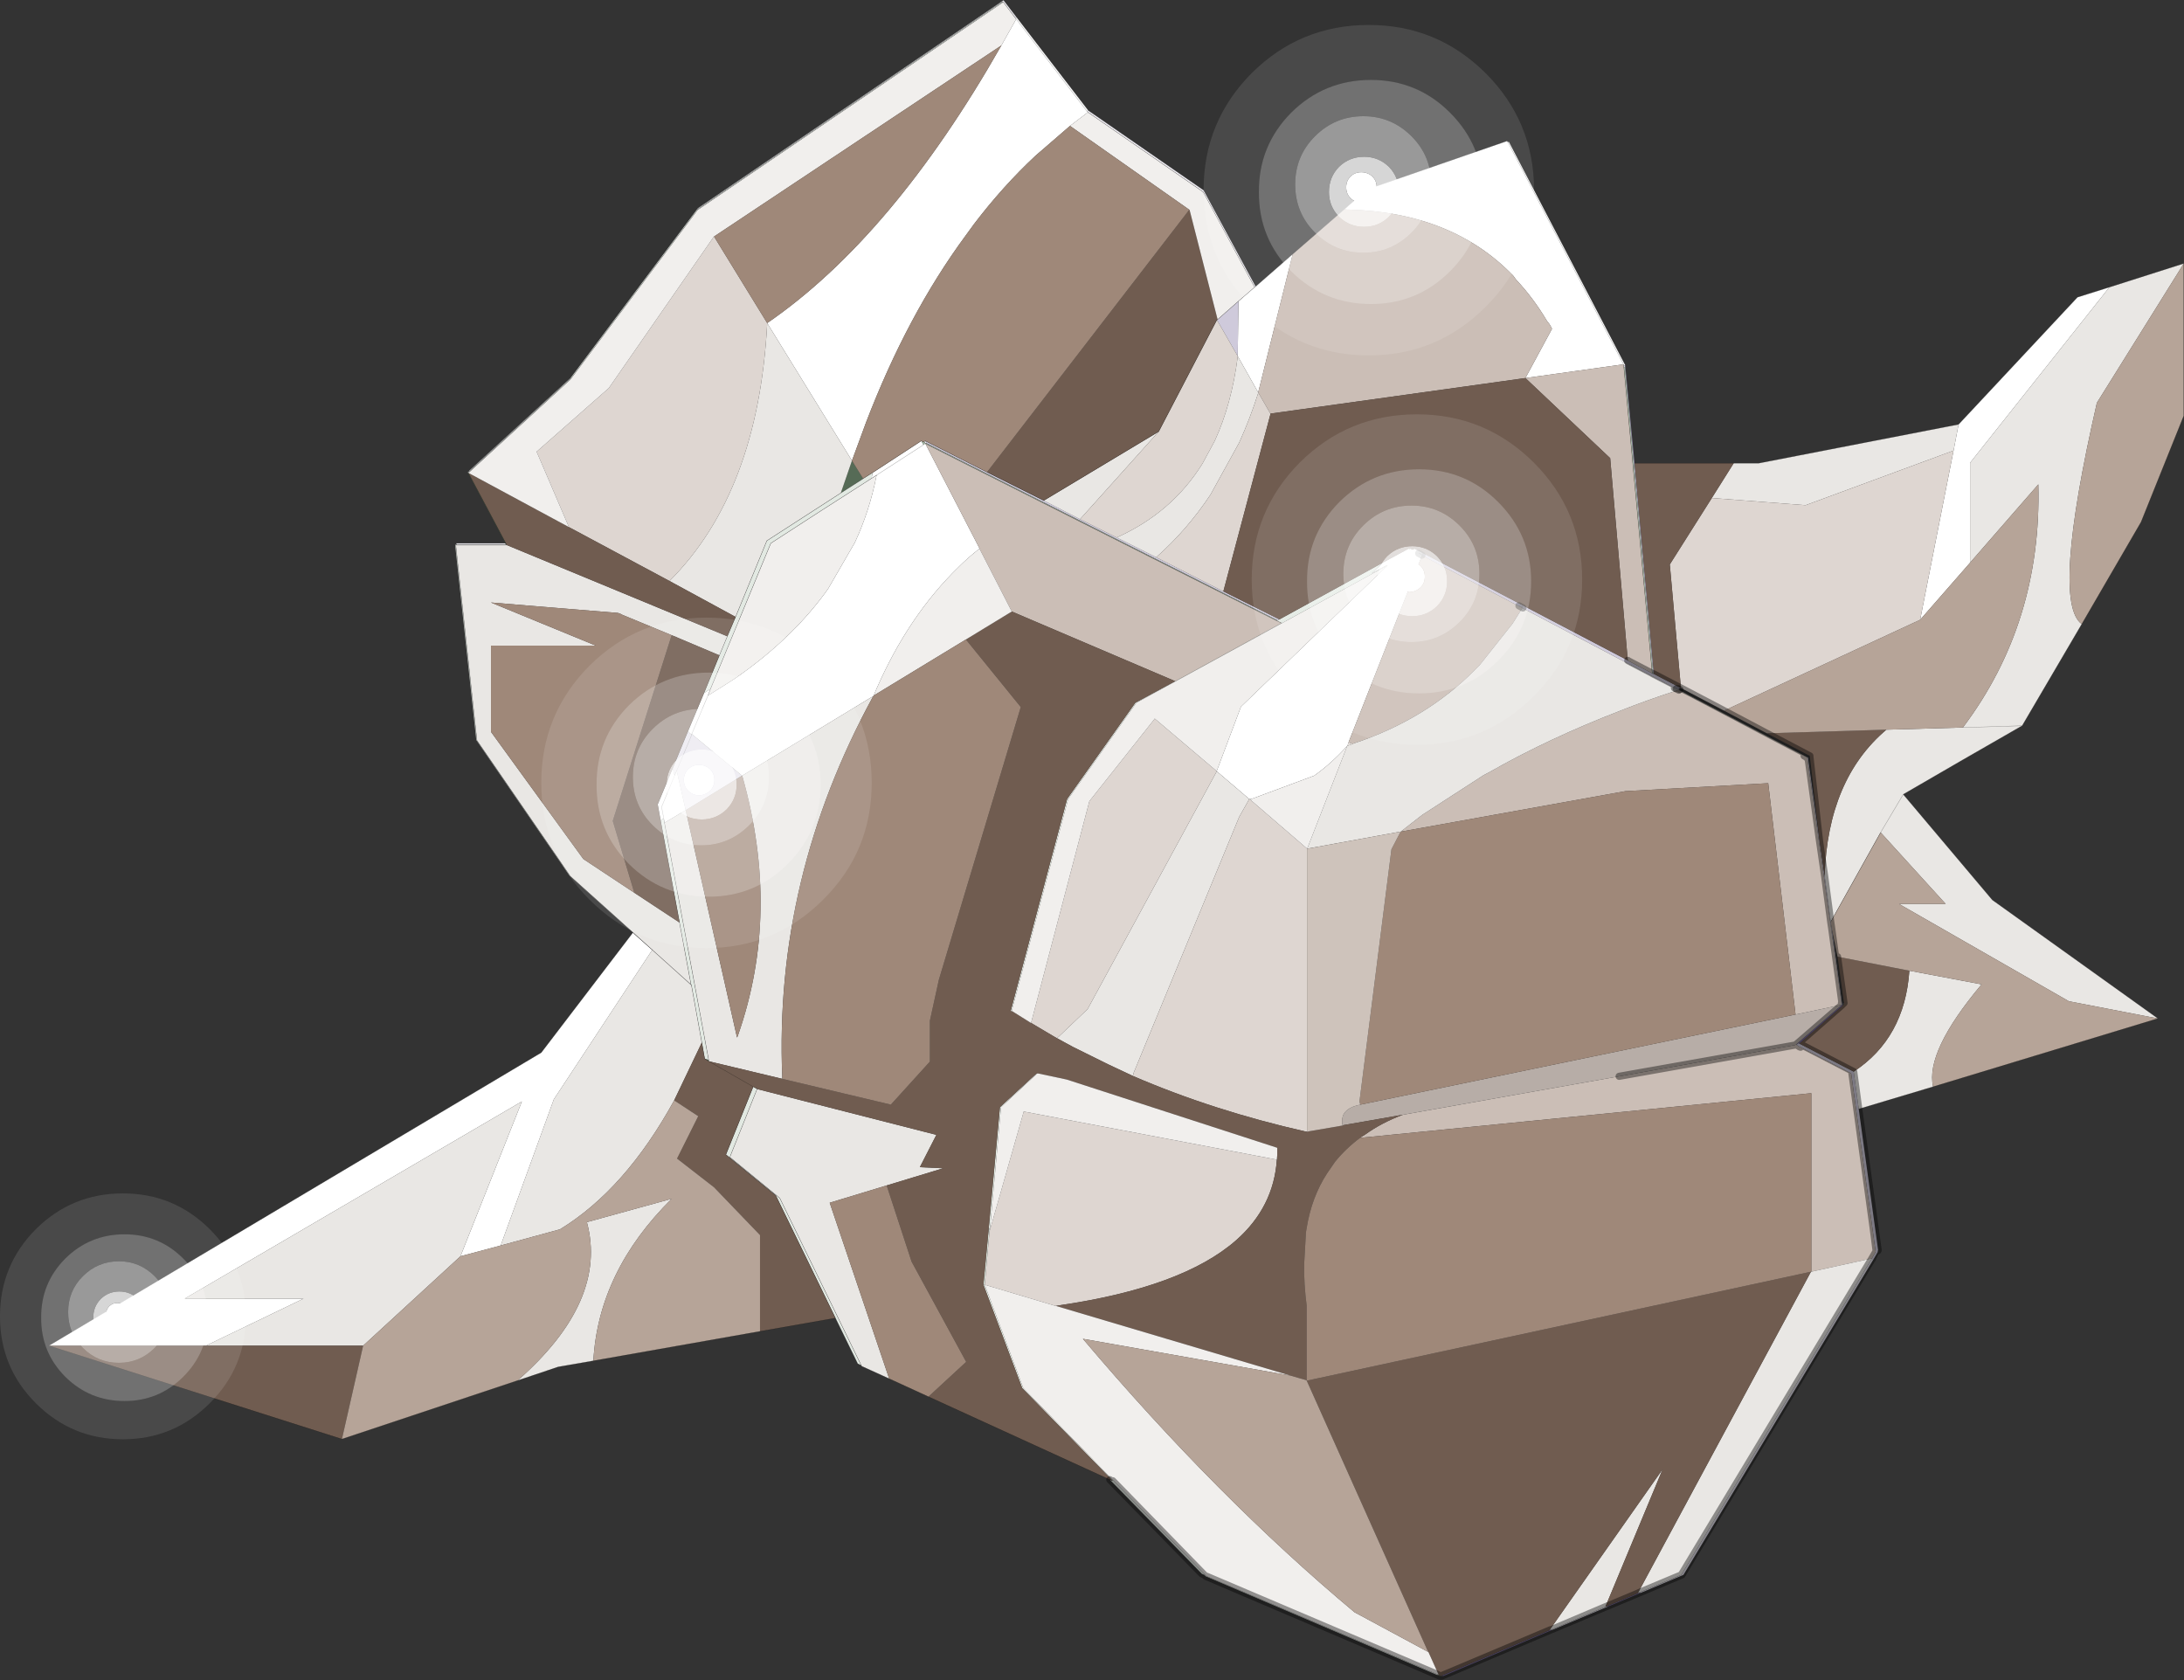 <svg viewBox="0 0 304.03 233.88" xmlns="http://www.w3.org/2000/svg" xmlns:xlink="http://www.w3.org/1999/xlink"><rect x="0" y="0" width="304.03" height="233.88" fill="#333333" stroke="none"/><g transform="translate(-83 -53.725)"><use transform="translate(89.8 53.75)" width="297.2" height="233.8" xlink:href="#a"/><use transform="translate(257.25 111.4)" width="46" height="46" xlink:href="#b"/><use transform="translate(158.35 139.7)" width="46" height="46" xlink:href="#b"/><use transform="translate(250.55 57.2)" width="46" height="46" xlink:href="#b"/><use transform="translate(83 219.85) scale(.744)" width="46" height="46" xlink:href="#b"/></g><defs><g id="a"><path d="m343.85 228.95-26.5 44-6.05 2.55.05-.1-.25.1v-.05l.1-.05 5.85-2.45 26.5-44h.1l-.05.05.25-.05m-37.1 48.45-7.75 3.25.05-.1-.25.1.05-.05h.05l7.55-3.2.15-.05-.05.05-7.5 3.15 7.5-3.15.25-.1-.05.1M179.3 155.9l.05.05 6.95 5.75q-3.85 2.35-7.75 4.75l-.1.05-1.25-5.5-.3.7-.25-1.05 2.1-5.1.55.45v-.1m0 .1-2.1 5 2.1-5m164.3 73-26.45 43.95-5.8 2.45 5.8-2.45L343.6 229" fill="#dfdce7" fill-rule="evenodd" transform="translate(-89.8 -53.75)"/><path d="M334.6 159.3v-.1l-.45-.25.45.2.1.05v.1l1.6 11.55.7 4.8.85 6.4.15 1 1.4 10.2v.05l.05.3-.1.05v-.35l-1.75-12.55-.6-4.3-2.4-17.15m-39.7-20.95-13.85-7.25v-.05l-.1-.05-.45-.25v-.05l.5.25v-.05l.05-.2L295 138l-.1.2v.05l-.45-.25v.05l.55.3v.05l-.1-.05" fill="#c5bed3" fill-rule="evenodd" transform="translate(-89.8 -53.75)"/><path d="m309.25 104.55 1.3 13.65 2.7 29.35-.1-.05-3.95-42.7-.1-.2.15-.05" fill="#a49aba" fill-rule="evenodd" transform="translate(-89.8 -53.75)"/><path d="m311.3 275.5-4.55 1.9.05-.1 4.3-1.8-4.3 1.8-.25.1.05-.05.1-.05 4.3-1.8.1-.05v.05l.25-.1-.05.1m-12.3 5.15-15.1 6.4-.1-.05-.1.05-.05-.05.1-.05 14.95-6.3.1-.05h.05l-.05.05.25-.1-.05.1m-150.7-161.3-.05-.05.05.05m191.05 74.3.1-.05-.05.05.25-.05-6.15 5.4h-.05l-.1-.05-.25.2h-.1l.05-.05 6.3-5.45m.05-.35v-.05h.05l-.05.05m.15.25v-.15l.15-.05-.15.2m0-.05.15-.15-.15.15m-.15.15-6.05 5.3 6.05-5.3M283.8 287l15-6.35-15 6.35" fill="#756796" fill-rule="evenodd" transform="translate(-89.8 -53.75)"/><path d="m89.8 241.05 68.55-40.8 12.75-16.7 2.7 2.4-13.7 20.8-7.4 20.35-5.6 1.5 8.55-21.55-46.95 27.45h16.55l-13.6 6.55H89.8M224.5 56.1l10 13-.15.15-9.9-12.9 9.9 12.9.1.1-2.5 1.9-4.8 4.15q-4.55 4.25-8.55 9.5l-1.2 1.65q-8.1 11-13.85 26l-1.95 5.3-11.8-19.15q17.4-11.95 32.6-38.65l2.05-3.65v-.05l-.05-.05.1-.2m33.3 37.5 5.15-4.5-4.8 19.25-2.85-5.05.1-7.65 2.2-1.9.05-.05.15-.1m12.35-10.75 3.15-2.75 19.5-6.75.1.15.15-.05 16.2 31.1-.15.05.1.2-.1.05h-.05v-.1l-.05-.2v-.1h-.05l-13.6 1.9 3.7-6.85-.2-.4-.15-.25-.35-.45q-1.9-3.2-4.3-5.75l-.4-.55q-8.5-8.8-22.9-9.2h-.25l-.35-.05m85.5 29.95 16.55-17.7 4.45-1.4-19.4 24.45v13.9L350.3 140l4.65-23.55.7-3.65m-151.15 6.7 6.75-4.4.3.55.25-.2 7.55 14.6-.25.25q-1.4 1.1-2.65 2.35-7 6.8-11.45 17l-.4.95-18.2 11.05-.1.05-6.95-5.75-.05-.05 2.25-5.35-2.25 5.35v.1l-.55-.45 2.25-5.35.7-.45.2-.1-.35.9.1-.05.15-.1 2.15-1.35 1.4-.9q7.65-5.3 12.45-11.8l.5-.7 3.7-6.4q2.05-4.4 3-9.25l.05-.15-.7.45.05-.4.1-.4m7.1-4.25.2-.15.2.35h-.1l-.3-.2m.3.2v-.05.05m-.35.2-6.5 4.2 6.5-4.2M177.2 161l1.25 5.5-2.85 1.7-.1.05-.1-.6-.3-1.6 1.8-4.35-1.8 4.35.3 1.6-.45.25-.4-2.2 2.1-5.05.25 1.05.3-.7m98.65-28.4.2-.2-2.1 1.15 1.55-1.5 3.6-1.95.15.05.1-.05.3.15.25-.15 1.15.6-.05.2v.05l-.5-.25v.05l.45.25.1.05v.05l-.1-.05-10.2 25.95v.05l-.05.05-.1.4-.05.05q-2.2 2.45-4.6 4.15l-8.75 3.25h-.3l-4.45-3.8-.1-.1.05-.05 3.35-8.9 20.45-19.7-.35.2m17.05-59.1 16.1 30.95-16.1-30.95" fill="#fff" fill-rule="evenodd" transform="translate(-89.8 -53.75)"/><path d="m146.55 129.55-.05-.2h6.85l.1.2h-6.9m1.7-10.25 14.2-13-.15.2-14 12.85-.05-.05M180 82.9l.15-.2 42.55-28.95 1.8 2.35-.1.2-1.75-2.3-.05.05-.05-.1L180 82.9m54.5-13.8 16.05 11.1 7.25 13.4-.15.1-7.15-13.25-16.05-11.1-.1-.1.15-.15" fill="#efedf3" fill-rule="evenodd" transform="translate(-89.8 -53.75)"/><path d="m341.75 208.1 2.7 19.65-.05.1v.15l-.55.95-.25.05.05-.05v-.05l.45-.9-.45.9v.05h-.1l.55-.95v-.05l-3.4-24.8-7.05-3.65-.15-.05-.45-.3h.05l.25-.2.1.05h.05l7.55 3.9.7 5.2m2 16.5.4 3.1.05-.05-.45-3.05-2.95-21.45v-.35l-7.35-3.8 7.35 3.8v.35l2.95 21.45.45 3.05-.05.05-.4-3.1M220.4 119.45l7.9 3.95 5.05 2.6 10.6 5.3 9.35 4.75 7.8 3.9-.25.15L212 115.45l-.2-.35 8.6 4.35m32-21.2h.05l.05-.05 2.9-2.55-.1 7.65-2.75-4.8-.1-.15-.05-.1m57.2 47.4.05.05 3.35 1.75.05.05.1.05v-.05l.1.05 3.75 1.95h-.05l-3.8-1.95 3.8 1.95-.3.1.2.1-.1.05h-.05v.05l-.05-.05-.55-.25-21.1-11.1v-.05l-.55-.3V138l.45.25v-.05l.1-.2 14.6 7.65m6.5 3.85.25.1.4.15-.4-.15-.25-.1m.25.1h.3-.3" fill="#cfcadb" fill-rule="evenodd" transform="translate(-89.8 -53.75)"/><path d="m334.6 159.15-.45-.2-17.45-9.15v-.05l17.9 9.4M211.25 115.1l.35.15.3.2h.1l48.85 24.65-.1.05-48.7-24.55-.05-.05-.15-.1h-.05l-.25.2-.3-.55m.65.35v-.05.05m101.1 32-3.95-42.6h.05l.1-.05 3.95 42.7v.05l-.1-.05-.05-.05" fill="#a6b7a6" fill-rule="evenodd" transform="translate(-89.8 -53.75)"/><path d="m283.55 287-.1.05-.35-.15v-.1l.15.1.3.1m-130.2-157.65-5.25-9.85.1.05 5.35 10.05-.1-.05-.1-.2m186.05 64.3.05-.05h.05l.05-.05.15-.2-.05.25-.25.05m-137.8-75.8 1.55 2.5-.05.05-3.05 1.95 1.55-4.5m-20.5 83.25.55.15v.2l-.55-.35m98-71h.25l-.1.05-.15-.05" fill="#566b56" fill-rule="evenodd" transform="translate(-89.8 -53.75)"/><path d="m283.1 286.9-32.25-13.75-.2-.2-.35-.15-12.8-13.1.4.15-12.6-12.9-5.4-14.4.2.05 5.35 14.35 25.55 26.2 32.1 13.65v.1m-80.2-43.1-.5-.25-3.1-6.35-8.3-17.05-6.95-5.7 3.8-9.45.55.3-3.8 9.5 6.95 5.7 11.35 23.3m-31.8-60.25-8.8-7.9-13-18.9-2.95-27.2h7.1l.1.05h-7.1l2.95 27.2 13 18.9 16.8 15.1-1.6-8.6v-.05l-2.65-14.25.45-.25.1.6 6.15 33-.55-.15-.4-2.25-1.45-8-5.45-4.9-2.7-2.4m-23-64.05.2-.15 14-12.85L180 82.9l42.55-28.95.05.1-42.5 28.9-17.7 23.6-14.2 13-.1-.05m75.75 74.95v.1l-.15-.1 7.85-29.5 9.5-13.4 5.55-3 14.8-8.1-.65-.3.1-.05.25-.15 14.4-7.9-1.55 1.5 2.1-1.15-.2.2-34.65 18.95-9.5 13.4-7.85 29.45v.05m-20.7-74.1 1.35-.85-.1.4-.05.4q-7.05 4.5-14.05 9.05l-8.4 20.3-.2.1-.7.45 2.15-5.25 1.1-2.65 1.15-2.7 4.35-10.6 10.3-6.65 3.05-1.95.05-.05m-23.9 70.5-.05-.05.05.05m71.4 82.1-12.75-13.1 12.75 13.1m-30.05-47.8 1.6-17.3 5.1-4.7h.1l-5.05 4.7-1.5 16.55v.05l-.25.7" fill="#e2e9e2" fill-rule="evenodd" transform="translate(-89.8 -53.75)"/><path d="m220.1 232.6-.2-.05.7-7.4.25-.7-.1.65v.05l-.65 7.25-.05.1v.05l.05.05" fill="#d3dcd3" fill-rule="evenodd" transform="translate(-89.8 -53.75)"/><path d="m262.95 89.1 7.2-6.25.35.05h.25q14.4.4 22.9 9.2l.4.55q2.4 2.55 4.3 5.75l.35.45.15.25.2.4-3.7 6.85 13.6-1.9h.05v.1l.05.2v.1l3.95 42.6-3.35-1.75-.05-.05-2.45-28.15-11.8-11.15-35.5 4.95-1.7-2.95 4.8-19.25m71.65 70.15v.05l2.4 17.15.6 4.3 1.75 12.55v.3l-6.4 1.35v-.05l-3.8-32.15-19.75 1.1h-.1l-31.35 5.65h.05l.05-.05.7-.55 2.25-1.75 8.5-5.5.85-.45q8.15-4.65 18.1-8.5 3.9-1.55 8.1-2.9l.1-.05.05.05 17.45 9.15.45.25v.05m-1.6 39.9h.05l.45.3.15.05 7.05 3.65 3.4 24.8v.05l-.55.95h-.2l-8.2 1.8V205.9l-62.65 6.2h-.15l.05-.05.65-.4q2.3-1.65 5.25-2.75l30.1-5.35 24.5-4.35.1-.05m-86.4-50.6-22.75-9.7-4.5-8.75v-.05l-7.55-14.6h.05l.15.1.05.05 48.7 24.55.65.3-14.8 8.1m48.3-10.2v.05l-1.35 2.15-4.6 5.8-.65.65q-6.9 6.95-16.95 10.25l-.05.05-.05-.05-.4-.15-.1-.05V157l10.2-25.95.1.05 13.85 7.25" fill="#cbbeb6" fill-rule="evenodd" transform="translate(-89.8 -53.75)"/><path d="M339.35 193.6v.05l-6.3 5.45-.05.05-.1.05-24.5 4.35-30.1 5.35-8.3 1.45-.1.05v-.05l-.05-.15v-.75q.2-1.5 2.5-1.95l60.6-12.55 6.4-1.35" fill="#b7ada7" fill-rule="evenodd" transform="translate(-89.8 -53.75)"/><path d="M376.65 93.7 387 90.4l-12.1 19.4q-6.35 27.75-2.1 30.8l-8.3 14.15q-8.3 4.75-16.55 9.55l12.4 14.7 23.05 16.5-12.4-2.4-23.65-13.55h6.5l-9.05-9.95 3.15-5.3-3.15 5.3-6.95 12.45-.85-6.4q.45-13.45 8.6-20.35l10.65-.3q11-14.6 10.5-33.85l-9.5 10.9v-13.9l19.4-24.45M352.1 205l-10.35 3.1-.7-5.2q7.1-4.65 7.75-14.05l10.05 1.9Q351 200.1 352.1 205m-145.3 40.65-3.85-1.75-.05-.1-11.35-23.3-6.95-5.7 3.8-9.5.1.05 24.85 6.35-2.3 4.5 3.2.15h.05l-15.8 4.8 8.25 24.4.05.1m-41.2-2.5-4.9.85-5.65 1.9q12.6-11.05 9.65-22.05l11.8-3.25q-10.2 10.1-10.9 22.55M324.35 118.2h3.5l27.8-5.4-.7 3.65-20.6 7.6-13.05-1 3.05-4.85m40.15 36.55-8.25.25 8.25-.25m-29.35 76 8.2-1.8h.2l-26.5 44-5.85 2.45-.2.1.05-.1 24.05-44.65h.05M240.7 203.5l-.1-.05-3.3-1.55-4.95-2.45-2.2-1.2.05-.05 4.2-4 17.9-32.95.05-.1v-.1l.1.1 4.45 3.8-.1.2-1.3 2.3-14.7 35.65-.05.25-.05.1v.05m-48.8.4-10.25-2.45v-.2l-6.15-33 .1-.05 2.85-1.7 7.15 31.65.1-.2.05-.15q5.95-17.05.6-36l-.05-.1.1-.05 18.2-11.05-.1.15q-13.75 25.2-12.6 52.9v.25m36.4-80.5 16-9.6-10.95 12.2-5.05-2.6m27-20.1 2.85 5.05v.1q-1.15 3.6-2.65 6.9l-4 7.25q-3.3 4.95-7.55 8.7l-5.5-2.75q7.7-3.45 11.95-10.3l1.7-3.15q2.35-5.1 3.2-11.7v-.1m-79.1 31.3q12.35-12.35 13.6-35.8v-.1l11.8 19.15-1.55 4.5-10.3 6.65-4.35 10.6-9.2-5m.3 7.55-.1-.05-6.9-2.85-.05-.05-.4-.15-17.65-1.45h-.05l14.6 6h-14.6v12l12.85 17.7 7.1 4.7 6.3 4.15v.05l1.6 8.6-16.8-15.1-13-18.9-2.95-27.2h7.1l30.7 12.7-1.1 2.65-5.8-2.45-.2-.1-.65-.25m2.75 48.7 1.45 8-3.85 8.05q-6.8 12.4-15.9 17.95l-8.25 2.25 7.4-20.35 13.7-20.8 5.45 4.9m92.05-33.55.05-.05q10.05-3.3 16.95-10.25l.65-.65 4.6-5.8 1.35-2.15v-.05l.1.05 21.1 11.1.55.25-.1.05q-4.2 1.35-8.1 2.9-9.95 3.85-18.1 8.5l-.85.45-8.5 5.5-2.25 1.75-.7.55-.05.05h-.1l-12.85 2.35h-.1l.05-.05 5.55-14.25.75-.25m-124.2 71.3-13.55 12.45h-21.9l13.6-6.55H108.7l46.95-27.45-8.55 21.55m159.35 48.8-7.55 3.2h-.1l-.1.05 15.75-22.4-7.95 19.1-.05.05" fill="#e9e7e4" fill-rule="evenodd" transform="translate(-89.8 -53.75)"/><path d="m321.3 123.05 13.05 1 20.6-7.6L350.3 140 323 152.65l-4.85-2.55-1.15-.6-1.55-17.2 5.85-9.25m-56.35 88.2h-.15q-12.85-2.9-24.1-7.75v-.05l.05-.1.05-.25 14.7-35.65 1.3-2.3.1-.2.1.05 7.95 6.85v39.4m-34.8-13-.1-.05-.6-.35-2.95-1.75.05-.05 8.1-30.8 9-11.35.1-.15.05.05 8.55 7.25v.1l-.05.1-17.9 32.95-4.2 4-.05.05m14.15-84.45 8.1-15.55.05.1.1.15 2.75 4.8v.1q-.85 6.6-3.2 11.7l-1.7 3.15q-4.25 6.85-11.95 10.3l-5.1-2.55 10.95-12.2m-61.9-27.15 7.4 12.05v.1q-1.25 23.45-13.6 35.8l-14-7.5-4.5-10.5 10.05-8.85 14.6-21.05.05-.05m61.55 44.65q4.25-3.75 7.55-8.7l4-7.25q1.5-3.3 2.65-6.9v-.1l1.7 2.95v.1l-6.55 24.65-9.35-4.75m16.8 83.85q-.45 6.6-5.65 11.2-7.5 6.6-24.8 9.1l-.2.05h-.2l-9.7-2.9-.15-.05v-.05l.05-.1.65-7.25 4.75-16.65v-.05l35.25 6.7" fill="#ded6d1" fill-rule="evenodd" transform="translate(-89.8 -53.75)"/><path d="m283.65 287-.05.05-.05-.05-.3-.1v-.05l-.05-.15-1.35-3-.05-.05-16.9-37.75-.05-.05-2.25-.65-32.65-9.7h.15l.2-.05q17.3-2.5 24.8-9.1 5.2-4.6 5.65-11.2v-.1l.05-.5v-1.05l-29.3-9.5-4-.85h-.2l-5.1 4.7-1.6 17.3-.7 7.4 5.4 14.4 12.6 12.9-.4-.15-25.25-11.55.05-.05 5.2-4.8-7.6-13.95-3.45-10.55-.05-.05 7.9-2.4h-.05l-3.2-.15 2.3-4.5-24.85-6.35-.1-.05-.55-.3-6.2-3.55 6.2 3.55-3.8 9.45 6.95 5.7 8.3 17.05-10.5 1.85v-13.4l-6.4-6.65-5.15-4 2.95-5.9-3.35-2.2 3.85-8.05.4 2.25.55.35 10.25 2.45 15.15 3.6v-.05l5.4-5.95v-5.7l1.25-5.7 11.4-37.95-7.55-9.3-.1-.1 6.4-3.9 22.75 9.7-5.55 3-9.5 13.4-7.85 29.5.15.1v-.1l2 1.25.55.35.1.05 2.95 1.75.6.35.1.05 2.2 1.2 4.95 2.45 3.3 1.55.1.05q11.25 4.85 24.1 7.75h.25l.2-.05 4.65-.8.1-.05 8.3-1.45q-2.95 1.1-5.25 2.75l-.65.4-.05.05q-2 1.5-3.5 3.35l-1.1 1.6q-2.15 3.3-2.85 7.6l-.1.6-.25 4.45q-.05 2.7.35 5.8v10.4h.1l70.1-15.15h.05-.05l-24.05 44.65-.05.1-4.3 1.8-.1.05-.15.05.05-.05 7.95-19.1-15.75 22.4-14.95 6.3-.1.05M130.6 254.05l-40.8-13h43.75l-2.95 13M310.55 118.2h13.8l-3.05 4.85-5.85 9.25 1.55 17.2-3.75-1.95-2.7-29.35M337 175.65l-.7-4.8-1.35-11.8v-.1l-6-3.15 16.65-.5q-8.15 6.9-8.6 20.35m2.7 17.7-.9-6.45 10 1.95q-.65 9.4-7.75 14.05l-7.55-3.9 6.15-5.4.05-.25m-119.3-73.9L248.5 83l.1-.05 3.9 15.25-.05.05h-.05l-8.1 15.55-16 9.6-7.9-3.95m-58.2 7.65 14 7.5 9.2 5-1.15 2.7-30.7-12.7-5.35-10.05 14 7.55m9.1 50.9-3-10 8.2-25.85.65.25.2.1 5.8 2.45-2.15 5.25-2.25 5.35-2.1 5.1-2.1 5.05.4 2.2 2.65 14.25-6.3-4.15m104.2-45.95-14.4 7.9-7.8-3.9 6.55-24.65v-.1l35.5-4.95 11.8 11.15 2.45 28.15L295 138l-13.95-7.3-1.15-.6-.25.15-.3-.15h-.25l-3.6 1.95" fill="#705c50" fill-rule="evenodd" transform="translate(-89.8 -53.75)"/><path d="m226.5 196.1-.1-.05-.55-.35-2-1.25v-.05l7.85-29.45 9.5-13.4 34.65-18.95.35-.2-20.45 19.7-3.35 8.9-.05.05-8.55-7.25-.05-.05-.1.15-9 11.35-8.1 30.8-.05.05m-2.65-57.25-6.4 3.9-12.75 7.75-.1.1.4-.95q4.45-10.2 11.45-17 1.25-1.25 2.65-2.35l.25-.25v.05l4.5 8.75M252.5 98.2l-3.9-15.25-16.65-11.7 2.5-1.9 16.05 11.1 7.15 13.25-.05.05-2.2 1.9-2.9 2.55m-70.1-11.55-.05.05-14.6 21.05-10.05 8.85 4.5 10.5-14-7.55 14.2-13 17.7-23.6 42.5-28.9.05-.05 1.75 2.3.05.05v.05l-2.05 3.65-40 26.6m21.95 33.65.7-.45-.05.15q-.95 4.85-3 9.25l-3.7 6.4-.5.7q-4.8 6.5-12.45 11.8l-1.4.9-2.15 1.35-.15.1-.1.05.35-.9 8.4-20.3q7-4.55 14.05-9.05m66.2 37.25L265 171.8l-.05.05L257 165l-.1-.05h.3l8.75-3.25q2.4-1.7 4.6-4.15m-43.15 45.6h.1l4 .85 29.3 9.5v1.05l-.05.5v.1l-35.25-6.7v.05l-4.75 16.65v-.05l.1-.65v-.05l1.5-16.55 5.05-4.7m2.55 32.35 32.65 9.7-28.8-5.1h-.05q18.7 22.1 37.8 38.05l10.3 5.55 1.35 3 .05.15v.05l-.15-.1-32.1-13.65-25.55-26.2-5.35-14.35-.05-.05.15.05 9.7 2.9h.05" fill="#f1efed" fill-rule="evenodd" transform="translate(-89.8 -53.75)"/><path d="m212.25 248.15-5.45-2.5-.05-.1-8.25-24.4 7.9-2.4.05.05 3.45 10.55 7.6 13.95-5.2 4.8-.05.05m65.7-78.65 31.35-5.65h.1l19.75-1.1 3.8 32.15v.05l-60.6 12.55v-.05l-.1-.4 4.45-35.1 1.25-2.4v-.05m57.2 61.25h-.05L265 245.9h-.1v-10.4q-.4-3.1-.35-5.8l.25-4.45.1-.6q.7-4.3 2.85-7.6l1.1-1.6q1.5-1.85 3.5-3.35h.15l62.65-6.2v24.85m-117.7-88 .1.1 7.55 9.3-11.4 37.95-1.25 5.7v5.7l-5.4 5.95v.05l-15.15-3.6v-.25q-1.15-27.7 12.6-52.9l.1-.15.1-.1 12.75-7.75m31.15-59.8-.1.05-28.1 36.45-8.6-4.35-.2.15-.35-.15-6.75 4.4-1.35.85-1.55-2.5 1.95-5.3q5.75-15 13.85-26l1.2-1.65q4-5.25 8.55-9.5l4.8-4.15 16.65 11.7M189.8 98.7l-7.4-12.05 40-26.6q-15.2 26.7-32.6 38.65M171.3 178l-7.1-4.7-12.85-17.7v-12h14.6l-14.6-6h.05l17.65 1.45.4.15.05.05 6.9 2.85.1.05-8.2 25.85 3 10m15-16.3.05.1q5.35 18.95-.6 36l-.05.15-.1.2-7.15-31.65.1-.05q3.9-2.4 7.75-4.75" fill="#9f8879" fill-rule="evenodd" transform="translate(-89.8 -53.75)"/><path d="m270.75 157.05.1.05.4.15.05.05-.75.25.05-.05.1-.4.05-.05" fill="#e4deda" fill-rule="evenodd" transform="translate(-89.8 -53.75)"/><path d="m269.9 210.4-4.65.8-.2.05h-.1v-39.4h.1l12.85-2.35h.05v.05l-1.25 2.4-4.45 35.1.1.4v.05q-2.3.45-2.5 1.95v.75l.05.15v.05" fill="#cec3bb" fill-rule="evenodd" transform="translate(-89.8 -53.75)"/><path d="M387 90.4v21.2l-5.95 14.8-8.25 14.2q-4.25-3.05 2.1-30.8L387 90.4m-3.6 105.1-31.3 9.5q-1.1-4.9 6.75-14.25l-10.05-1.9-10-1.95-.8-3.85-.15-1 6.95-12.45 9.05 9.95h-6.5L371 193.1l12.4 2.4m-194.6 43.55-23.2 4.1q.7-12.45 10.9-22.55l-11.8 3.25q2.95 11-9.65 22.05l-24.45 8.15 2.95-13 13.55-12.45 5.6-1.5 8.25-2.25q9.1-5.55 15.9-17.95l3.35 2.2-2.95 5.9 5.15 4 6.4 6.65v13.4m168.45-107 9.5-10.9q.5 19.25-10.5 33.85l-10.65.3-16.65.5-5.95-3.15L350.3 140l6.95-7.95M262.6 245.2l2.25.65.05.05 16.9 37.75.05.05-10.3-5.55q-19.1-15.95-37.8-38.05h.05l28.8 5.1" fill="#b6a498" fill-rule="evenodd" transform="translate(-89.8 -53.75)"/><path d="m341.75 208.1 2.7 19.65-.05.1M283.8 287l-.1.05-.05-.05-.05.05-.05-.05-.1.05-.35-.15-32.25-13.75-.2-.2-.35-.15-12.8-13.1M317 149.5l1.15.6 4.85 2.55m11.6 6.6v.05m4.75 34v.35m.1-.05-.05-.3m0-.05-1.4-10.2-.15-1-.85-6.4-.7-4.8-1.6-11.55v-.1l-.1-.05-.45-.2.45.25m1.7 11.65-1.35-11.8v-.1l-6-3.15-5.95-3.15m16.45 40.6-.05.05m.3.05-.9-6.45m.65 6.7-.05.05m.3-.3-.15.15m1.5 9.4.7 5.2m-8.3-9.1 7.35 3.8v.35l2.95 21.45.45 3.05-.05.05-.4-3.1m-10.4-25.65.1.05m-.45.15.05-.05 6.3-5.45m-6.25 5.5.25-.2 6.05-5.3m-6.35 5.5.45.3.15.05M344.1 228l-.45.9v.05l-.05.05m-35.2-25.45 24.5-4.35.1-.05m.5-.15 7.55 3.9m2.5 26.05.55-.95M311 275.5l.2-.1 5.85-2.45 26.5-44m-33.95-83.3.05.05 3.35 1.75m.15.1 3.8 1.95 1.2.6m-1.15-.6-3.75-1.95-.1-.05m0 .05-.1-.05-.05-.05m3.65 2.3.05.05m.05-.05-.4-.15-.25-.1m-32.85 137.4.3.1m-.3-.1-.15-.1-32.1-13.65m-13.1-13.3 12.75 13.1m48.15 7.7.25-.1 7.5-3.15m.05-.05-.15.05-7.55 3.2h-.05m-.05.05-15 6.35m14.9-6.35.1-.05h.05m-.15.05-14.95 6.3-.1.05m27.45-11.5.25-.1 5.8-2.45L343.6 229m-32.5 46.5-4.3 1.8-.25.1m4.45-1.9-4.3 1.8-.1.05" fill="none" stroke="#000" stroke-linecap="round" stroke-linejoin="round" stroke-opacity=".4" transform="translate(-89.8 -53.75)"/><path d="m286.85 39.95 10.35-3.3v21.2l-5.95 14.8-8.25 14.2-8.3 14.15q-8.3 4.75-16.55 9.55l12.4 14.7 23.05 16.5-31.3 9.5-10.35 3.1m-104.25 51.6-25.25-11.55-5.45-2.5-3.85-1.75-.05-.1-.5-.25-3.1-6.35L99 185.3l-23.2 4.1-4.9.85-5.65 1.9-24.45 8.15-40.8-13 68.55-40.8 12.75-16.7m-24.55-54-.05-.2h6.85m-5.05-10-.05-.05 14.2-13m17.55-23.4.15-.2L132.9 0l1.8 2.35 10 13 16.05 11.1 7.25 13.4 5.15-4.5 7.2-6.25 3.15-2.75L203 19.6l.1.15.15-.05 16.2 31.1 1.3 13.65h17.3l27.8-5.4 16.55-17.7 4.45-1.4m-20.4 61.3 8.25-.25m-16.55 9.55-3.15 5.3-6.95 12.45m-156.2 19.4 6.2 3.55.55.3-3.8 9.5 6.95 5.7 11.35 23.3M130.6 65.7l7.9 3.95 16-9.6 8.1-15.55h.05l.05-.05 2.9-2.55 2.2-1.9.05-.05-7.15-13.25-16.05-11.1m-31.3 51 1.35-.85 6.75-4.4.35.15.2-.15 8.6 4.35m37.25-25.75.15-.1M110.25 68.6l3.05-1.95.05-.05m21.3-64-.05-.05-1.75-2.3-.05.05-42.5 28.9-17.7 23.6-14.2 13m86.15-50.3.1.1m-10-13 9.9 12.9m-22.5 46.2.15.1.05.05 48.7 24.55.65.3m-.55-.35L122.2 61.7h-.1l-.3-.2m-7.25 5.05.7-.45 6.5-4.2m-30 34.9-2.25 5.35m3.85-10.95 1.1-2.65m-30.7-12.7h-7.1l2.95 27.2 13 18.9 16.8 15.1-1.6-8.6v-.05m22.45-59.8-10.3 6.65-4.35 10.6-1.15 2.7m-7.05 18.7-.3.7-1.8 4.35.3 1.6.1.6m6.4-18.6 8.4-20.3q7-4.55 14.05-9.05M91.75 96.8l.35-.9m-3.15 5.9-2.1 5.1m2.65-4.65v-.1m-.55-.35 2.25-5.35 2.15-5.25m-8.2 22.95 2.65 14.25m-2.65-14.25-.4-2.2 2.1-5.05m.55.35 2.1-5m-.1 34.8.05.05 1.45 8 .4 2.25m.55.15-6.15-33m137.5-20.8-3.95-42.6V51l-.05-.2v-.1l-16.1-30.95M63.75 75.85 58.4 65.8m51.1 117.65-8.3-17.05-6.95-5.7 3.8-9.45m-6.2-3.55-.55-.35m.55.15v.2m56.25 58.4-.4-.15" fill="none" stroke="#000" stroke-linecap="round" stroke-linejoin="round" stroke-opacity=".4" stroke-width=".05"/><path d="m294.45 138.05.55.3m-14.5-7.6.45.25m35.9 18.7-.2-.1h-.3" fill="none" stroke="#000" stroke-linecap="round" stroke-linejoin="round" stroke-opacity=".4" transform="translate(-89.8 -53.75)"/><path d="m81.3 129.8-8.8-7.9-13-18.9-2.95-27.2h.2m6.8-.2-5.25-9.85.2-.15 14-12.85 17.7-23.6M132.8.3l-.05-.1L90.2 29.15m-.75 107.95L84 132.2l-2.7-2.4m-17.65-54-.1-.2m.1.2h-6.9" fill="none" stroke="#000" stroke-linecap="round" stroke-linejoin="round" stroke-opacity=".4" stroke-width=".05"/></g><g id="c" fill="#fff" fill-rule="evenodd"><path d="M15.9.25q0-6.45-4.6-11.05-4.55-4.55-11-4.55-6.5 0-11.1 4.55-4.55 4.6-4.5 11.05-.05 6.45 4.5 11.05 4.6 4.55 11.1 4.55 6.45 0 11-4.55Q15.9 6.7 15.9.25m.35-16.55Q23-9.55 23 0t-6.75 16.25Q9.5 23 0 23q-9.55 0-16.3-6.75Q-23 9.55-23 0t6.7-16.3Q-9.55-23 0-23q9.5 0 16.25 6.7" fill-opacity=".11" transform="translate(23 23)"/><path d="M5.95-7.5q-2.8-2.8-6.7-2.8-3.95 0-6.75 2.8-2.75 2.75-2.75 6.7t2.75 6.7q2.8 2.8 6.75 2.8 3.9 0 6.7-2.8Q8.7 3.15 8.7-.8T5.95-7.5M15.9.25q0 6.45-4.6 11.05-4.55 4.55-11 4.55-6.5 0-11.1-4.55-4.55-4.6-4.5-11.05-.05-6.45 4.5-11.05 4.6-4.55 11.1-4.55 6.45 0 11 4.55Q15.9-6.2 15.9.25" fill-opacity=".302" transform="translate(23 23)"/><path d="M1.1-.4q0-.9-.6-1.5-.65-.6-1.55-.6t-1.5.6-.6 1.5.6 1.5 1.5.65Q-.15 1.7.5 1.1q.6-.6.6-1.5m1.7-2.85Q4.2-1.8 4.2.25q0 2-1.4 3.45Q1.35 5.1-.65 5.1q-2.05 0-3.5-1.4-1.4-1.45-1.4-3.45 0-2.05 1.4-3.5 1.45-1.4 3.5-1.4 2 0 3.45 1.4" fill-opacity=".8" transform="translate(23 23)"/><path d="M2.8-3.25q-1.45-1.4-3.45-1.4-2.05 0-3.5 1.4-1.4 1.45-1.4 3.5 0 2 1.4 3.45 1.45 1.4 3.5 1.4 2 0 3.45-1.4Q4.2 2.25 4.2.25q0-2.05-1.4-3.5M5.95-7.5Q8.7-4.75 8.7-.8T5.95 5.9q-2.8 2.8-6.7 2.8-3.95 0-6.75-2.8-2.75-2.75-2.75-6.7t2.75-6.7q2.8-2.8 6.75-2.8 3.9 0 6.7 2.8" fill-opacity=".498" transform="translate(23 23)"/><path d="M1.1-.4q0 .9-.6 1.5-.65.6-1.55.65-.9-.05-1.5-.65t-.6-1.5.6-1.5 1.5-.6 1.55.6q.6.6.6 1.5" transform="translate(23 23)"/></g><use width="46" height="46" xlink:href="#c" id="b"/></defs></svg>